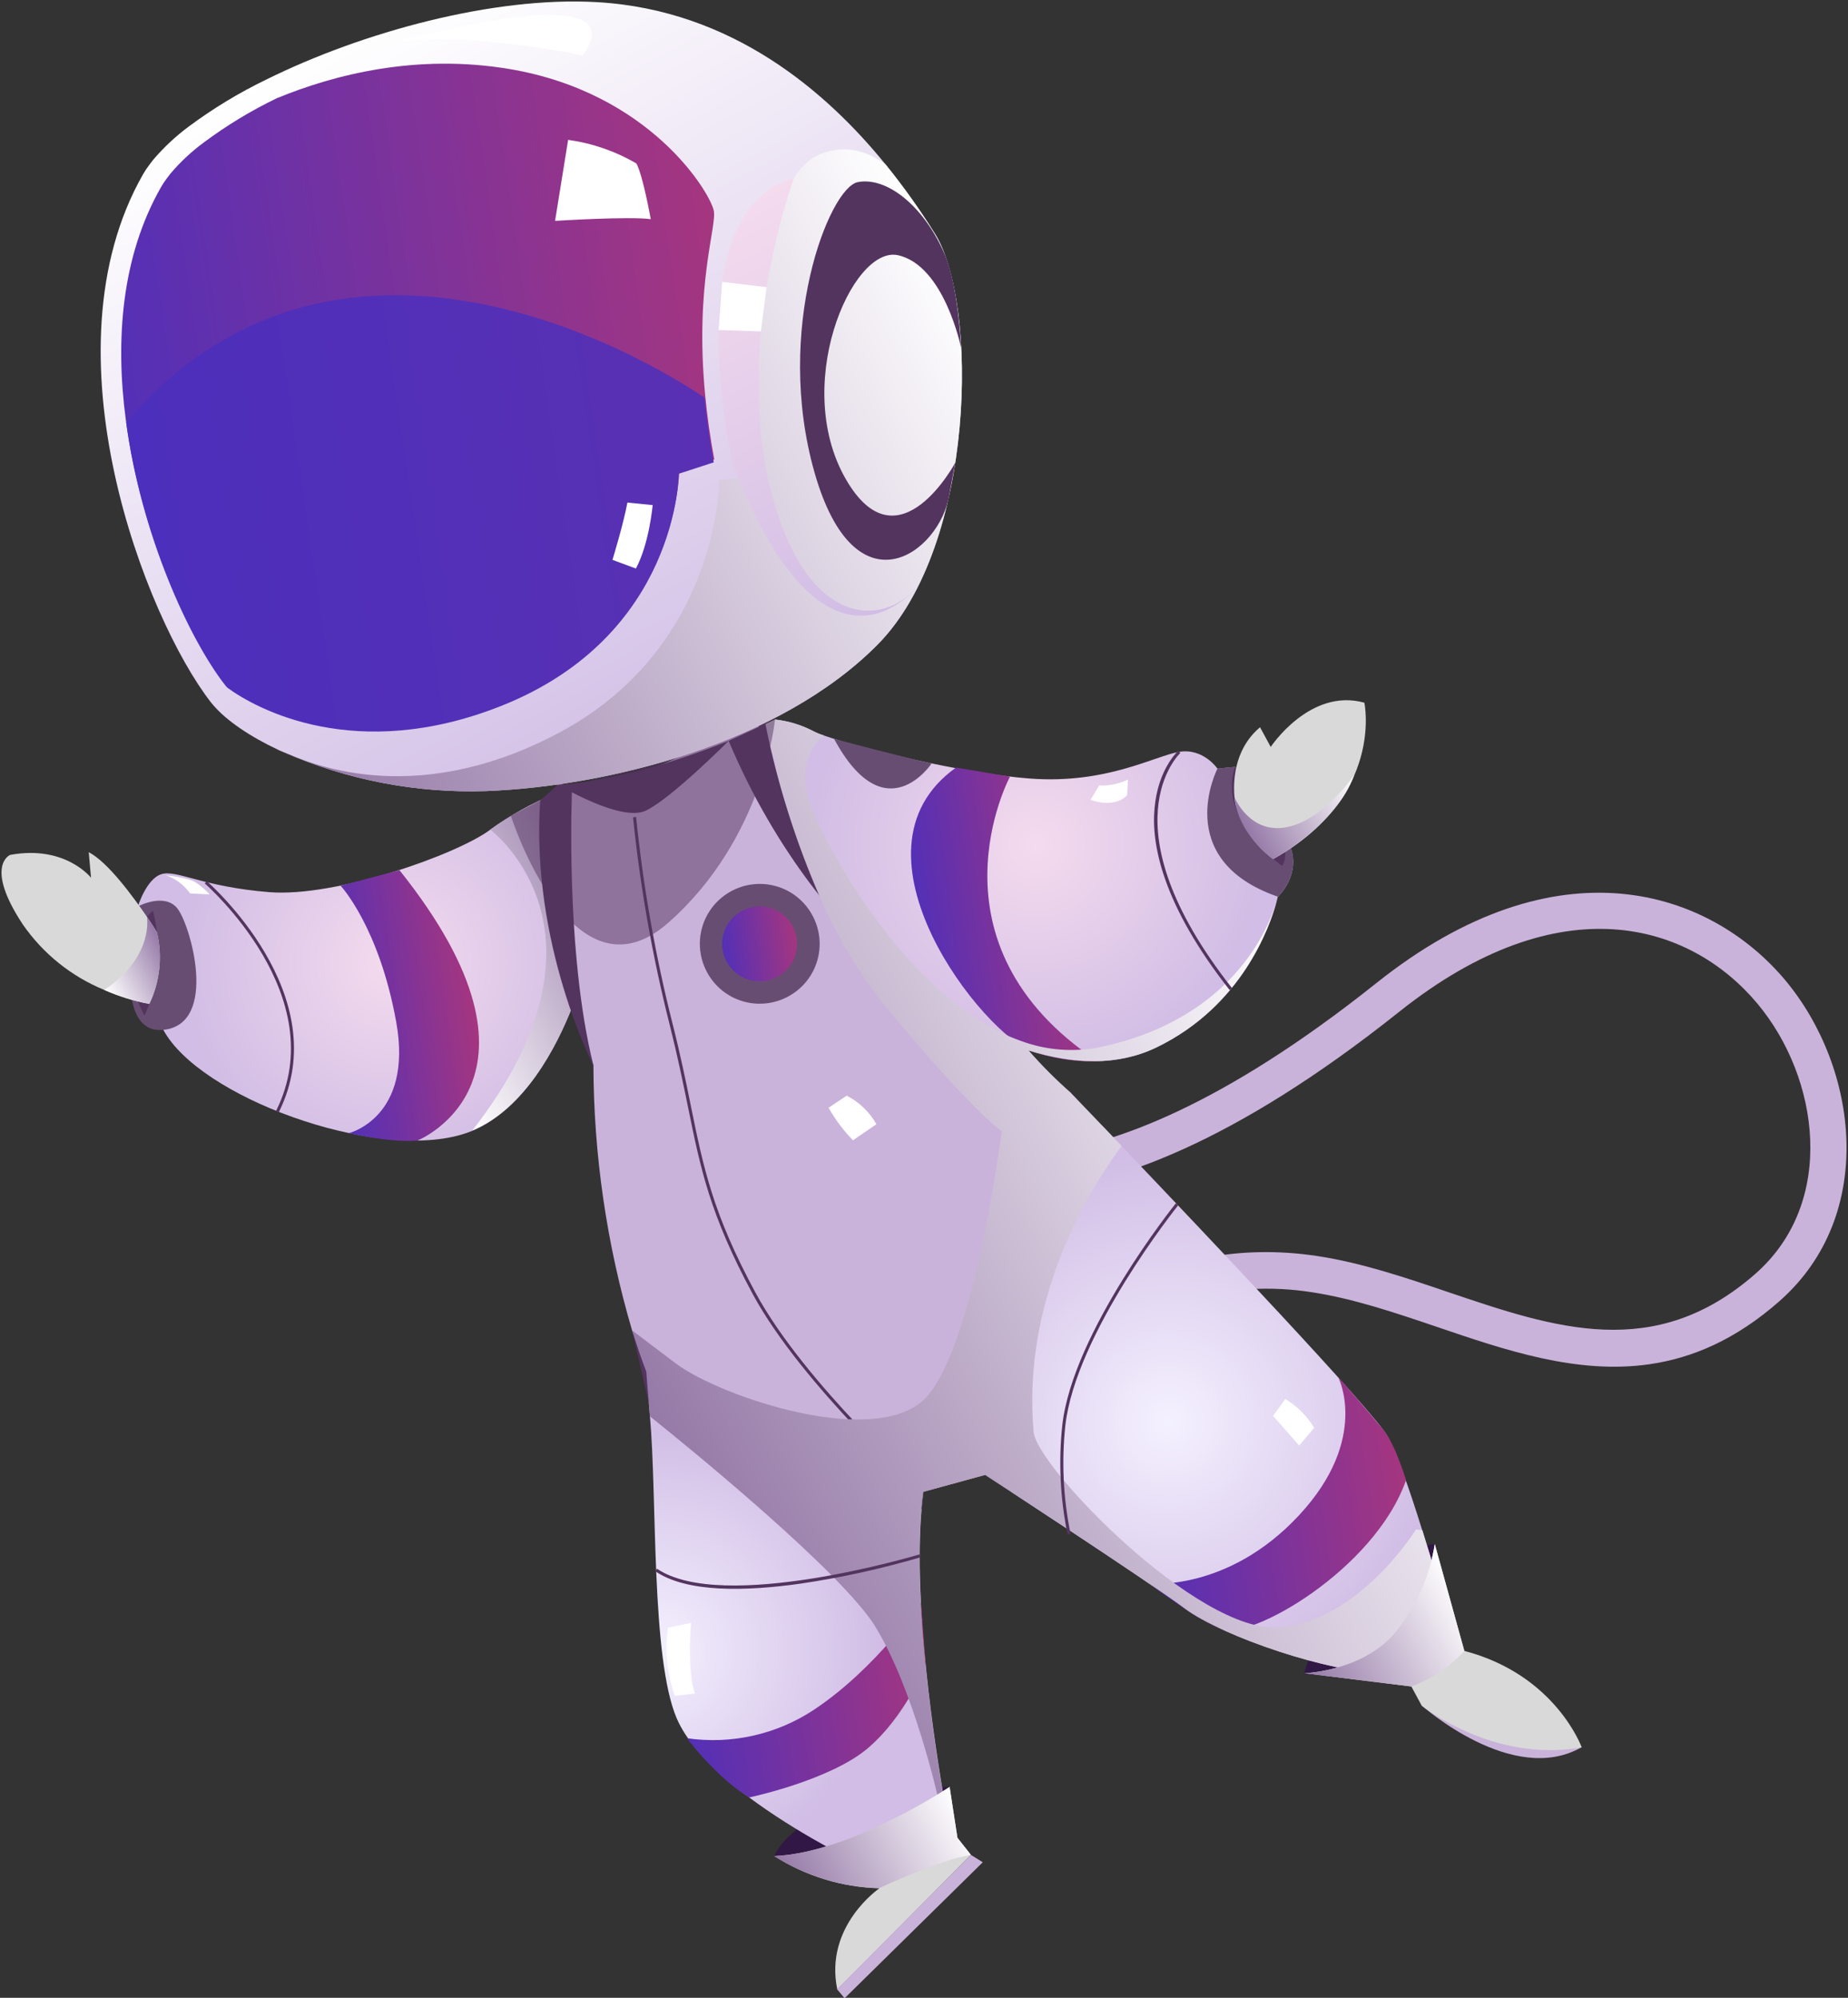 <svg width="555" height="600" viewBox="0 0 555 600" fill="none" xmlns="http://www.w3.org/2000/svg">
<rect x="0" y="0" width="555" height="600" fill="#333333" stroke="none"/>
<path d="M495.195 409.751C508.188 407.912 521.273 402.356 534.42 390.773C563.741 364.945 558.147 320.715 536.149 294.382C513.663 267.55 468.021 251.669 413.37 295.241C320.804 369.044 282.287 342.148 281.911 341.851L275.189 350.54C276.973 351.955 319.91 383.81 420.285 303.817C468.713 265.277 507.57 277.268 527.792 301.418C546.478 323.784 551.577 361.098 527.234 382.521C497.021 409.108 466.918 398.897 435.049 388.103C422.228 383.747 408.973 379.254 395.615 377.228C347.911 369.991 318.163 398.448 316.917 399.658L324.596 407.509C334.087 399.478 345.195 393.587 357.167 390.237C369.138 386.887 381.69 386.158 393.969 388.099C406.354 389.964 419.155 394.304 431.535 398.504C452.293 405.587 473.621 412.805 495.195 409.751Z" fill="#CAB3DA"/>
<path fill-rule="evenodd" clip-rule="evenodd" d="M426.971 512.206C426.971 512.206 454.309 536.683 475.022 524.728L426.971 512.206Z" fill="#CAB3DA"/>
<path fill-rule="evenodd" clip-rule="evenodd" d="M49.061 309.32C59.914 329.462 111.971 348.487 138.44 340.804C139.622 340.467 140.784 340.062 141.92 339.595C157.538 332.981 167.099 314.536 171.804 302.547C173.24 299.005 174.464 295.379 175.468 291.69L168.684 237.623C168.684 237.623 167.999 237.854 166.833 238.336C159.898 241.16 153.322 244.801 147.245 249.179C137.187 256.673 100.879 269.535 80.899 267.945C60.919 266.354 53.1 261.175 48.539 262.521C43.978 263.867 41.412 272.235 41.412 272.235C41.412 272.235 37.622 288.096 49.061 309.32Z" fill="url(#paint0_radial_21_65)"/>
<path fill-rule="evenodd" clip-rule="evenodd" d="M41.412 272.235C41.412 272.235 49.156 268.053 53.144 272.674C57.132 277.296 65.817 307.565 49.075 309.302C32.333 311.039 41.428 272.232 41.428 272.232L41.412 272.235Z" fill="#684D73"/>
<path fill-rule="evenodd" clip-rule="evenodd" d="M45.907 273.483C45.907 273.483 50.848 289.674 43.368 305.024C43.368 305.024 32.393 285.784 45.907 273.483Z" fill="#53345F"/>
<path fill-rule="evenodd" clip-rule="evenodd" d="M6.851 277.645C12.931 286.428 21.426 293.258 31.308 297.31C35.638 299.235 40.18 300.647 44.839 301.515C48.037 294.808 48.844 287.209 47.126 279.98C47.126 279.98 45.99 278.073 44.116 275.32C39.922 269.244 32.486 258.991 26.651 255.932L27.34 263.622C27.34 263.622 19.633 253.691 3.029 256.759C3.046 256.756 -4.814 260.004 6.851 277.645Z" fill="#D9D9D9"/>
<path d="M102.299 266.015C102.299 266.015 113.869 278.383 119.004 307.005C124.137 335.625 104.779 340.317 104.779 340.317C104.779 340.317 116.963 343.244 125.368 342.554C125.368 342.554 170.363 324.411 119.976 261.344L102.299 266.015Z" fill="url(#paint1_linear_21_65)"/>
<path style="mix-blend-mode:multiply" fill-rule="evenodd" clip-rule="evenodd" d="M171.804 302.547C173.087 306.667 174.655 310.914 176.319 315.365L188.662 283.603L171.804 236.814L166.939 237.787C166.881 237.962 166.855 238.133 166.799 238.324C159.863 241.149 153.288 244.789 147.212 249.167C147.212 249.167 188.431 279.616 141.904 339.48C157.539 332.981 167.099 314.536 171.804 302.547Z" fill="url(#paint2_linear_21_65)"/>
<path fill-rule="evenodd" clip-rule="evenodd" d="M232.498 557.415C232.498 557.415 239.45 538.573 285.105 536.627C285.111 536.677 270.576 561.195 232.498 557.415Z" fill="#311745"/>
<path fill-rule="evenodd" clip-rule="evenodd" d="M430.873 463.68C430.873 463.68 401.912 467.781 391.634 502.586C391.634 502.586 404.938 506.004 419.354 494.542C433.769 483.08 430.873 463.68 430.873 463.68Z" fill="#311745"/>
<path fill-rule="evenodd" clip-rule="evenodd" d="M265.976 563.565L285.816 552.852C285.816 552.852 284.724 547.486 283.292 538.903C279.622 517.211 273.716 475.126 277.35 448.032L194.1 412.029C194.1 412.029 194.485 417.227 195.193 425.414C197.374 449.183 195.458 497.962 203.244 516.102C213.737 540.413 265.976 563.565 265.976 563.565Z" fill="url(#paint3_radial_21_65)"/>
<path fill-rule="evenodd" clip-rule="evenodd" d="M194.095 411.996C216.242 432.258 244.11 445.173 273.883 448.973L277.35 448.032L295.871 442.959C295.866 442.898 295.858 442.838 295.846 442.779L295.793 442.403C295.771 442.305 295.756 442.207 295.75 442.108C295.725 441.983 295.707 441.859 295.697 441.732C294.671 433.307 289.807 380.202 321.763 328.355C317.166 324.329 312.844 319.999 308.827 315.395C308.032 314.491 307.179 313.528 306.269 312.522C302.145 307.887 297.151 302.041 291.235 294.642C278.304 278.664 256.73 252.737 241.873 234.932C237.414 229.576 233.543 224.956 230.687 221.508C229.623 220.224 228.678 219.091 227.902 218.2L225.532 215.351C225.532 215.351 189.661 239.422 167.529 235.469C167.529 235.469 167.285 236.221 166.926 237.689C166.869 237.88 166.844 238.051 166.785 238.226C165.006 245.914 161.339 269.012 171.75 302.404C173.05 306.522 174.602 310.771 176.279 315.203C176.902 316.782 177.527 318.362 178.216 319.932C178.296 346.828 182.189 373.579 189.777 399.384C191.123 403.712 192.544 407.863 194.095 411.996Z" fill="#CAB3DA"/>
<path fill-rule="evenodd" clip-rule="evenodd" d="M245.945 268.771C246.842 269.929 247.807 271.093 248.796 272.303C264.372 291.075 286.802 308.443 308.873 315.489C322.4 319.777 335.74 320.156 347.277 314.62C373.043 302.201 381.355 278.23 383.271 271.273C383.315 271.05 383.373 270.83 383.443 270.614C383.474 270.421 383.52 270.231 383.58 270.045C383.697 269.577 383.747 269.338 383.747 269.338C383.747 269.338 391.629 262.135 386.807 252.679C381.985 243.224 370.941 230.331 370.941 230.331L365.63 230.849C365.63 230.849 361.414 224.626 354.163 225.803C346.91 226.98 332.288 235.57 309.3 233.822C289.082 232.315 257.986 224.629 247.456 220.901C246.349 220.565 245.276 220.125 244.253 219.588C240.676 217.718 236.782 216.533 232.771 216.094L229.882 217.469L227.976 218.373L222.121 221.169C222.121 221.169 220.49 236.858 245.945 268.771Z" fill="url(#paint4_radial_21_65)"/>
<path fill-rule="evenodd" clip-rule="evenodd" d="M295.87 442.959C295.87 442.959 344.027 474.358 355.742 483.039C367.455 491.718 399.789 502.497 415.674 502.466C416.06 502.479 416.449 502.468 416.836 502.436C431.762 501.89 436.468 491.318 436.468 491.318C436.468 491.318 435.655 488.398 434.354 483.798C432.603 477.676 429.989 468.624 427.148 459.622C423.418 447.644 419.314 435.719 416.561 431.106C411.876 423.215 362.366 370.946 336.839 344.178C327.801 334.737 321.779 328.468 321.779 328.468C284.612 365.88 294.098 432.436 295.71 441.83C295.72 441.957 295.738 442.082 295.764 442.206C295.771 442.305 295.785 442.404 295.806 442.501L295.852 442.827C295.86 442.87 295.866 442.914 295.87 442.959Z" fill="url(#paint5_radial_21_65)"/>
<path fill-rule="evenodd" clip-rule="evenodd" d="M218.827 222.519C218.827 222.519 201.428 239.99 193.887 243.492C186.348 246.994 167.584 235.628 167.584 235.628C167.584 235.628 186.48 235.437 218.827 222.519Z" fill="#53345F"/>
<path fill-rule="evenodd" clip-rule="evenodd" d="M232.753 216.079C232.753 216.079 241.407 279.703 297.425 312.108C297.425 312.108 247.744 290.911 218.827 222.519L232.753 216.079Z" fill="#53345F"/>
<path fill-rule="evenodd" clip-rule="evenodd" d="M171.796 236.882C171.796 236.882 169.64 285.962 178.259 320.125C178.259 320.125 159.34 283.618 162.228 240.422L167.584 235.628L171.796 236.882Z" fill="#53345F"/>
<path fill-rule="evenodd" clip-rule="evenodd" d="M331.039 338.064C331.039 338.064 305.151 362.939 303.691 448.037L295.92 442.951C295.92 442.951 280.277 362.692 321.807 328.432L331.039 338.064Z" fill="#53345F"/>
<path fill-rule="evenodd" clip-rule="evenodd" d="M189.863 399.639C189.863 399.639 233.956 445.922 277.332 448.017L276.762 453.301C276.762 453.301 233.23 457.163 194.879 421.54L189.863 399.639Z" fill="#53345F"/>
<path fill-rule="evenodd" clip-rule="evenodd" d="M383.759 269.302C383.759 269.302 391.642 262.099 386.819 252.644C381.997 243.189 370.953 230.296 370.953 230.296L365.642 230.814C365.642 230.814 351.537 258.14 383.759 269.302Z" fill="#684D73"/>
<path fill-rule="evenodd" clip-rule="evenodd" d="M385.018 260.053C385.018 260.053 365.347 246.163 370.897 230.37C370.953 230.296 390.615 252.491 385.018 260.053Z" fill="#53345F"/>
<path fill-rule="evenodd" clip-rule="evenodd" d="M371.029 241.44C371.029 241.44 368.024 227.157 378.423 218.415L381.629 224.332C381.629 224.332 393.391 206.491 409.756 211.045C409.756 211.045 415.867 239.376 382.361 258.011C376.83 253.917 372.839 248.08 371.029 241.44Z" fill="#D9D9D9"/>
<path d="M401.874 413.559C401.874 413.559 411.54 432.034 390.144 455.073C368.748 478.112 345.153 475.601 345.153 475.601C345.153 475.601 358.112 485.538 366.67 489.228C375.228 492.919 412.774 471.495 422.252 444.59C422.252 444.59 419.267 434.091 415.256 429.189C411.244 424.289 401.874 413.559 401.874 413.559Z" fill="url(#paint6_linear_21_65)"/>
<path d="M276.577 481.207C276.577 481.207 263.258 501.001 244.469 513.484C233.235 520.927 219.657 523.977 206.321 522.053C206.321 522.053 215.303 534.037 225.008 539.834C225.008 539.834 249.194 534.742 260.596 525.074C271.998 515.405 278.017 500.096 278.017 500.096L276.577 481.207Z" fill="url(#paint7_linear_21_65)"/>
<path d="M303.319 233.252C303.319 233.252 276.449 283.345 329.581 318.693C323.04 318.955 316.507 318.004 310.313 315.886C295.772 311.274 251.55 255.838 287.112 230.527L303.319 233.252Z" fill="url(#paint8_linear_21_65)"/>
<path d="M277.035 448.393L277.638 447.708C277.277 447.391 241.645 415.552 226.87 388.196C214.075 364.461 211.308 350.913 207.484 332.146C206.047 325.046 204.408 317.007 201.998 307.51C196.832 287.084 193.167 266.308 191.033 245.347L190.118 245.478C192.27 266.486 195.947 287.309 201.12 307.784C203.509 317.25 205.148 325.29 206.6 332.37C210.435 351.22 213.204 364.785 226.072 388.675C240.923 416.104 276.587 448.056 277.035 448.393Z" fill="#53345F"/>
<path style="mix-blend-mode:multiply" fill-rule="evenodd" clip-rule="evenodd" d="M281.683 539.78L283.227 538.911C279.557 517.22 273.651 475.135 277.285 448.04L295.871 442.959C295.871 442.959 344.027 474.358 355.759 483.036C367.489 491.713 399.791 502.497 415.674 502.466C416.062 502.473 416.448 502.456 416.834 502.419L434.343 483.715C432.612 477.608 429.98 468.559 427.155 459.555L425.257 459.339C425.257 459.339 408.38 486.741 384.158 488.754C359.937 490.766 311.368 440.548 310.426 430.126C306.93 391.167 325.895 359.085 336.836 344.146L321.773 328.42C317.176 324.395 312.854 320.065 308.835 315.462C322.362 319.749 335.703 320.127 347.254 314.573C373.005 302.156 381.317 278.202 383.231 271.228C380.945 278.638 370.183 306.025 330.532 314.456C322.441 316.123 314.041 315.449 306.319 312.515C271.887 300.232 246.054 250.93 242.878 240.025C242.391 238.383 242.074 236.696 241.932 234.99C241.185 225.241 247.418 220.872 247.418 220.872C246.33 220.533 245.27 220.102 244.253 219.586C240.676 217.718 236.782 216.533 232.772 216.093L229.882 217.469C230.114 218.521 230.386 219.966 230.762 221.681C234.296 237.843 239.387 253.623 245.966 268.801C251.031 280.737 257.695 291.928 265.778 302.064C292.883 334.795 300.849 339.72 300.849 339.72C300.849 339.72 292.959 401.767 278.846 418.905C264.734 436.045 216.139 419.447 203.014 409.515C196.768 404.847 192.575 401.606 189.833 399.543C191.12 403.697 192.526 407.849 194.093 411.98C194.093 411.98 194.478 417.177 195.187 425.365C208.347 435.89 253.058 472.514 262.895 488.547C274.439 507.439 281.683 539.78 281.683 539.78Z" fill="url(#paint9_linear_21_65)"/>
<g style="mix-blend-mode:multiply" opacity="0.5">
<path fill-rule="evenodd" clip-rule="evenodd" d="M232.751 216.062C232.751 216.062 229.481 251.86 200.61 277.209C171.738 302.556 153.423 245.003 153.423 245.003L162.227 240.422L166.982 237.848L232.751 216.062Z" fill="#53345F"/>
</g>
<path fill-rule="evenodd" clip-rule="evenodd" d="M63.224 210.785C63.508 211.144 63.774 211.491 64.088 211.829C68.076 216.45 74.98 221.176 83.713 225.276C83.713 225.276 84.234 225.536 85.222 225.928C104.346 234.291 125.095 238.275 145.956 237.59C182.221 236.206 234.078 223.445 263.622 193.533C293.165 163.621 293.872 90.869 280.731 70.118C276.22 62.888 271.267 55.943 265.902 49.323C248.503 27.924 220.127 2.945 179.189 0.637C148.25 -1.118 108.9 9.571 80.031 23.864C71.817 27.83 63.997 32.567 56.677 38.01C52.76 40.919 49.184 44.262 46.017 47.973L44.92 49.412C44.19 50.352 43.528 51.343 42.939 52.378C12.507 105.81 43.826 185.75 63.224 210.785Z" fill="url(#paint10_linear_21_65)"/>
<path d="M67.341 204.766C67.62 205.093 67.85 205.427 68.144 205.736C77.093 212.305 106.938 228.473 150.387 211.3C203.816 190.195 203.983 141.431 203.983 141.431L214.519 138.005C213.213 131.019 212.332 124.557 211.772 118.601C208.582 85.219 215.397 67.879 214.352 63.208C213.129 57.629 195.213 27.866 153.076 20.742C125.155 16.041 100.331 22.408 83.099 29.516C75.393 33.23 68.061 37.674 61.204 42.787C57.521 45.502 54.165 48.635 51.206 52.124L50.179 53.47C49.49 54.354 48.87 55.289 48.324 56.268C36.465 77.073 34.61 102.13 37.772 126.011C42.217 159.649 56.691 191.016 67.341 204.766Z" fill="url(#paint11_linear_21_65)"/>
<path style="mix-blend-mode:multiply" fill-rule="evenodd" clip-rule="evenodd" d="M85.223 225.928C104.347 234.291 125.097 238.275 145.956 237.59C182.221 236.206 234.08 223.445 263.622 193.533C293.165 163.621 293.872 90.869 280.732 70.118C276.221 62.888 271.268 55.943 265.903 49.323C260.338 45.342 254.057 43.497 247.014 46.027C221.172 55.323 229.163 143.002 229.163 143.002L215.99 144.166C215.99 144.166 216.265 195.219 166.457 220.83C122.948 243.231 92.169 228.714 85.223 225.928Z" fill="url(#paint12_linear_21_65)"/>
<path fill-rule="evenodd" clip-rule="evenodd" d="M275.827 175.764C264.893 189.201 240.942 188.424 230.855 144.596C220.769 100.769 238.465 53.475 238.465 53.475C202.418 63.58 220.137 139.661 220.137 139.661C221.385 142.818 222.581 145.734 223.817 148.461L223.943 148.759C249.783 206.598 273.774 178.339 275.827 175.764Z" fill="url(#paint13_linear_21_65)"/>
<path fill-rule="evenodd" clip-rule="evenodd" d="M283.639 76.176C277.338 61.694 266.208 53.015 257.611 54.699C249.013 56.384 232.387 98.874 244.604 141.849C256.821 184.825 282.297 166.11 285.113 148.553L286.891 138.963C286.891 138.963 270.244 170.118 254.778 145.177C237.117 116.747 255.782 73.584 269.687 76.651C283.591 79.718 288.611 104.353 288.611 104.353C288.611 104.353 287.834 85.787 283.639 76.176Z" fill="#53345F"/>
<path fill-rule="evenodd" clip-rule="evenodd" d="M291.603 557.101L287.541 551.957L285.193 536.665C285.193 536.665 255.754 556.474 232.569 557.456C242.015 563.474 252.917 566.812 264.112 567.113C264.112 567.113 247.493 578.438 251.456 597.486L291.603 557.101Z" fill="#D9D9D9"/>
<path fill-rule="evenodd" clip-rule="evenodd" d="M391.74 502.52L423.864 506.51L426.983 512.287C426.983 512.287 448.384 529.567 475.032 524.794C475.032 524.794 467.176 502.978 439.773 495.819L430.896 463.726C429.407 473.201 425.504 482.132 419.562 489.66C410.121 501.519 393.232 502.459 391.74 502.52Z" fill="#D9D9D9"/>
<path fill-rule="evenodd" clip-rule="evenodd" d="M291.603 557.101L295.149 559.3L253.649 600.144L251.399 597.444L291.603 557.101Z" fill="#CAB3DA"/>
<path style="mix-blend-mode:multiply" fill-rule="evenodd" clip-rule="evenodd" d="M232.498 557.416C241.943 563.435 252.844 566.772 264.04 567.073C264.04 567.073 282.803 558.297 291.603 557.101L287.541 551.957L285.193 536.665C285.193 536.665 255.686 556.468 232.498 557.416Z" fill="url(#paint14_linear_21_65)"/>
<path style="mix-blend-mode:multiply" fill-rule="evenodd" clip-rule="evenodd" d="M391.742 502.52L423.864 506.51C429.944 504.265 435.398 500.6 439.773 495.819L430.896 463.726C429.407 473.201 425.504 482.132 419.563 489.66C410.121 501.519 393.232 502.459 391.742 502.52Z" fill="url(#paint15_linear_21_65)"/>
<path d="M195.433 65.821C195.433 65.821 193.125 52.807 191.134 49.104C184.827 45.418 177.858 43.005 170.623 42.003L166.698 66.337C166.698 66.337 189.022 64.928 195.433 65.821Z" fill="white"/>
<path d="M67.432 205.537C67.696 205.865 67.942 206.198 68.237 206.506C77.169 213.079 106.977 229.218 150.38 212.069C203.743 190.972 203.854 142.283 203.854 142.283L214.356 138.862C213.066 131.875 212.188 125.429 211.612 119.474C211.612 119.474 107.585 45.509 37.9 126.794C42.332 160.467 56.787 191.802 67.432 205.537Z" fill="url(#paint16_linear_21_65)"/>
<path d="M196.017 151.697C196.017 151.697 194.989 163.281 190.978 170.752L183.941 168.147C183.941 168.147 187.247 157.341 188.424 150.937L196.017 151.697Z" fill="white"/>
<path style="mix-blend-mode:multiply" fill-rule="evenodd" clip-rule="evenodd" d="M406.699 232.788C406.699 232.788 397.568 246.254 386.423 248.431C375.278 250.61 370.745 239.429 370.745 239.429C370.745 239.429 370.812 249.091 382.296 258.021C382.296 258.021 401.334 247.888 406.699 232.788Z" fill="url(#paint17_linear_21_65)"/>
<path style="mix-blend-mode:multiply" fill-rule="evenodd" clip-rule="evenodd" d="M31.324 297.308C35.655 299.233 40.197 300.644 44.856 301.512C48.054 294.805 48.861 287.206 47.143 279.977C47.143 279.977 46.006 278.07 44.133 275.317C44.133 275.317 46.333 287.33 31.324 297.308Z" fill="url(#paint18_linear_21_65)"/>
<path fill-rule="evenodd" clip-rule="evenodd" d="M212.358 292.02C213.478 294.099 214.998 295.937 216.831 297.429C218.663 298.92 220.771 300.034 223.035 300.708C225.3 301.382 227.674 301.603 230.024 301.356C232.372 301.111 234.65 300.403 236.724 299.274C238.806 298.156 240.645 296.636 242.137 294.804C243.629 292.972 244.744 290.862 245.419 288.597C246.093 286.333 246.313 283.957 246.065 281.606C245.819 279.256 245.109 276.978 243.978 274.903C242.858 272.823 241.339 270.985 239.507 269.494C237.674 268.002 235.566 266.888 233.302 266.214C231.037 265.54 228.663 265.32 226.314 265.565C223.964 265.812 221.687 266.518 219.612 267.647C217.533 268.767 215.695 270.288 214.205 272.121C212.714 273.953 211.6 276.062 210.925 278.326C210.251 280.591 210.031 282.966 210.277 285.316C210.523 287.665 211.23 289.943 212.358 292.02Z" fill="#684D73"/>
<path fill-rule="evenodd" clip-rule="evenodd" d="M218.229 288.853C219.656 291.475 222.065 293.421 224.926 294.266C227.787 295.112 230.867 294.787 233.488 293.363C234.788 292.658 235.934 291.703 236.863 290.555C237.794 289.406 238.488 288.085 238.906 286.667C239.326 285.25 239.461 283.763 239.304 282.294C239.148 280.823 238.703 279.398 237.997 278.1C236.57 275.48 234.162 273.534 231.301 272.688C228.439 271.842 225.36 272.167 222.738 273.592C220.118 275.019 218.171 277.427 217.325 280.289C216.481 283.151 216.806 286.231 218.229 288.853Z" fill="url(#paint19_linear_21_65)"/>
<path fill-rule="evenodd" clip-rule="evenodd" d="M279.786 229.296C279.786 229.296 265.844 250.347 250.502 221.92C250.502 221.92 271.684 227.526 279.786 229.296Z" fill="#684D73"/>
<path d="M240.476 475.614C252.608 473.812 264.6 471.179 276.371 467.73L276.096 466.851C275.506 467.035 217.015 484.537 197.314 471.136L196.804 471.892C206.297 478.419 224.132 477.927 240.476 475.614Z" fill="#53345F"/>
<path d="M320.604 460.816L321.519 460.687C319.317 449.986 318.786 439.007 319.947 428.144C323.044 400.425 353.549 362.356 353.846 361.98L353.13 361.398C352.833 361.774 322.157 400.051 319.033 428.04C317.869 438.982 318.4 450.037 320.604 460.816Z" fill="#53345F"/>
<path d="M369.289 297.347L370.009 296.777C331.535 247.798 354.258 226.356 354.48 226.158L353.883 225.475C353.631 225.694 347.788 231.057 346.747 242.66C345.72 253.311 348.938 271.464 369.289 297.347Z" fill="#53345F"/>
<path d="M83.734 334.026C101.294 298.84 62.474 264.967 62.093 264.638L61.49 265.323C61.872 265.669 100.16 299.084 82.924 333.607L83.734 334.026Z" fill="#53345F"/>
<path d="M248.84 332.693C250.853 336.248 253.312 339.532 256.158 342.462L263.212 337.645C261.146 333.973 258.044 330.99 254.295 329.069L248.84 332.693Z" fill="white"/>
<path d="M338.754 234.138C336.054 235.414 333.087 236.023 330.102 235.912L327.511 240.215C327.511 240.215 334.459 243.016 338.503 238.841L338.754 234.138Z" fill="white"/>
<path d="M386.006 420.174C389.555 422.311 392.532 425.276 394.681 428.818L390.183 434.14L382.339 425.246L386.006 420.174Z" fill="white"/>
<path d="M49.859 262.885C52.775 263.895 55.298 265.803 57.065 268.335L62.957 268.618C61.726 267.261 60.335 266.058 58.815 265.036C56.451 263.519 49.859 262.885 49.859 262.885Z" fill="white"/>
<path d="M207.52 487.416C207.52 487.416 206.257 502.053 208.718 508.607L202.636 509.335C200.329 502.766 199.632 495.74 200.604 488.845L207.52 487.416Z" fill="white"/>
<path d="M174.972 16.659C174.972 16.659 139.246 9.011 117.653 12.868C117.653 12.868 192.95 -8.265 174.972 16.659Z" fill="white"/>
<path d="M230.231 86.239L216.888 84.66L215.801 99.121L228.513 99.538L230.231 86.239Z" fill="white"/>
<defs>
<radialGradient id="paint0_radial_21_65" cx="0" cy="0" r="1" gradientUnits="userSpaceOnUse" gradientTransform="translate(117.333 289.073) rotate(151.638) scale(63.29 63.297)">
<stop stop-color="#F4DBEE"/>
<stop offset="1" stop-color="#D1BDE5"/>
</radialGradient>
<linearGradient id="paint1_linear_21_65" x1="144.287" y1="294.555" x2="94.194" y2="301.744" gradientUnits="userSpaceOnUse">
<stop stop-color="#AA367C"/>
<stop offset="1" stop-color="#4A2FBD"/>
</linearGradient>
<linearGradient id="paint2_linear_21_65" x1="189.564" y1="269.704" x2="123.494" y2="305.357" gradientUnits="userSpaceOnUse">
<stop stop-color="#9579A7"/>
<stop offset="1" stop-color="white"/>
</linearGradient>
<radialGradient id="paint3_radial_21_65" cx="0" cy="0" r="1" gradientUnits="userSpaceOnUse" gradientTransform="translate(196.98 496.148) rotate(151.638) scale(67.466 67.474)">
<stop stop-color="#F4F1FF"/>
<stop offset="1" stop-color="#D1BDE5"/>
</radialGradient>
<radialGradient id="paint4_radial_21_65" cx="0" cy="0" r="1" gradientUnits="userSpaceOnUse" gradientTransform="translate(311.005 253.618) rotate(151.638) scale(69.084 69.092)">
<stop stop-color="#F4DBEE"/>
<stop offset="1" stop-color="#D1BDE5"/>
</radialGradient>
<radialGradient id="paint5_radial_21_65" cx="0" cy="0" r="1" gradientUnits="userSpaceOnUse" gradientTransform="translate(350.88 426.931) rotate(151.638) scale(81.349 81.359)">
<stop stop-color="#F4F1FF"/>
<stop offset="1" stop-color="#D1BDE5"/>
</radialGradient>
<linearGradient id="paint6_linear_21_65" x1="426.856" y1="442.02" x2="332.706" y2="455.746" gradientUnits="userSpaceOnUse">
<stop stop-color="#AA367C"/>
<stop offset="1" stop-color="#4A2FBD"/>
</linearGradient>
<linearGradient id="paint7_linear_21_65" x1="284.305" y1="503.062" x2="196.471" y2="515.981" gradientUnits="userSpaceOnUse">
<stop stop-color="#AA367C"/>
<stop offset="1" stop-color="#4A2FBD"/>
</linearGradient>
<linearGradient id="paint8_linear_21_65" x1="325.202" y1="267.245" x2="270.194" y2="275.134" gradientUnits="userSpaceOnUse">
<stop stop-color="#AA367C"/>
<stop offset="1" stop-color="#4A2FBD"/>
</linearGradient>
<linearGradient id="paint9_linear_21_65" x1="406.849" y1="314.785" x2="196.755" y2="428.155" gradientUnits="userSpaceOnUse">
<stop stop-color="white"/>
<stop offset="1" stop-color="#9579A7"/>
</linearGradient>
<linearGradient id="paint10_linear_21_65" x1="216.615" y1="224.275" x2="101.931" y2="11.837" gradientUnits="userSpaceOnUse">
<stop stop-color="#D1BDE5"/>
<stop offset="1" stop-color="white"/>
</linearGradient>
<linearGradient id="paint11_linear_21_65" x1="229.92" y1="93.239" x2="15.591" y2="124.321" gradientUnits="userSpaceOnUse">
<stop stop-color="#AA367C"/>
<stop offset="1" stop-color="#4A2FBD"/>
</linearGradient>
<linearGradient id="paint12_linear_21_65" x1="296.914" y1="99.896" x2="80.31" y2="216.778" gradientUnits="userSpaceOnUse">
<stop stop-color="white"/>
<stop offset="1" stop-color="#9579A7"/>
</linearGradient>
<linearGradient id="paint13_linear_21_65" x1="273.278" y1="179.428" x2="212.419" y2="66.692" gradientUnits="userSpaceOnUse">
<stop stop-color="#D1BDE5"/>
<stop offset="1" stop-color="#F4DBEE"/>
</linearGradient>
<linearGradient id="paint14_linear_21_65" x1="288.532" y1="542.895" x2="239.109" y2="569.565" gradientUnits="userSpaceOnUse">
<stop stop-color="white"/>
<stop offset="1" stop-color="#9579A7"/>
</linearGradient>
<linearGradient id="paint15_linear_21_65" x1="439.154" y1="478.9" x2="392.609" y2="504.017" gradientUnits="userSpaceOnUse">
<stop stop-color="white"/>
<stop offset="1" stop-color="#9579A7"/>
</linearGradient>
<linearGradient id="paint16_linear_21_65" x1="224.001" y1="131.746" x2="22.114" y2="161.32" gradientUnits="userSpaceOnUse">
<stop stop-color="#5A30B2"/>
<stop offset="1" stop-color="#4A2FBD"/>
</linearGradient>
<linearGradient id="paint17_linear_21_65" x1="406.557" y1="232.448" x2="374.48" y2="249.757" gradientUnits="userSpaceOnUse">
<stop stop-color="white"/>
<stop offset="1" stop-color="#9579A7"/>
</linearGradient>
<linearGradient id="paint18_linear_21_65" x1="50.081" y1="285.342" x2="30.586" y2="295.861" gradientUnits="userSpaceOnUse">
<stop stop-color="#9579A7"/>
<stop offset="1" stop-color="white"/>
</linearGradient>
<linearGradient id="paint19_linear_21_65" x1="240.447" y1="280.529" x2="214.187" y2="284.344" gradientUnits="userSpaceOnUse">
<stop stop-color="#AA367C"/>
<stop offset="1" stop-color="#4A2FBD"/>
</linearGradient>
</defs>
</svg>
